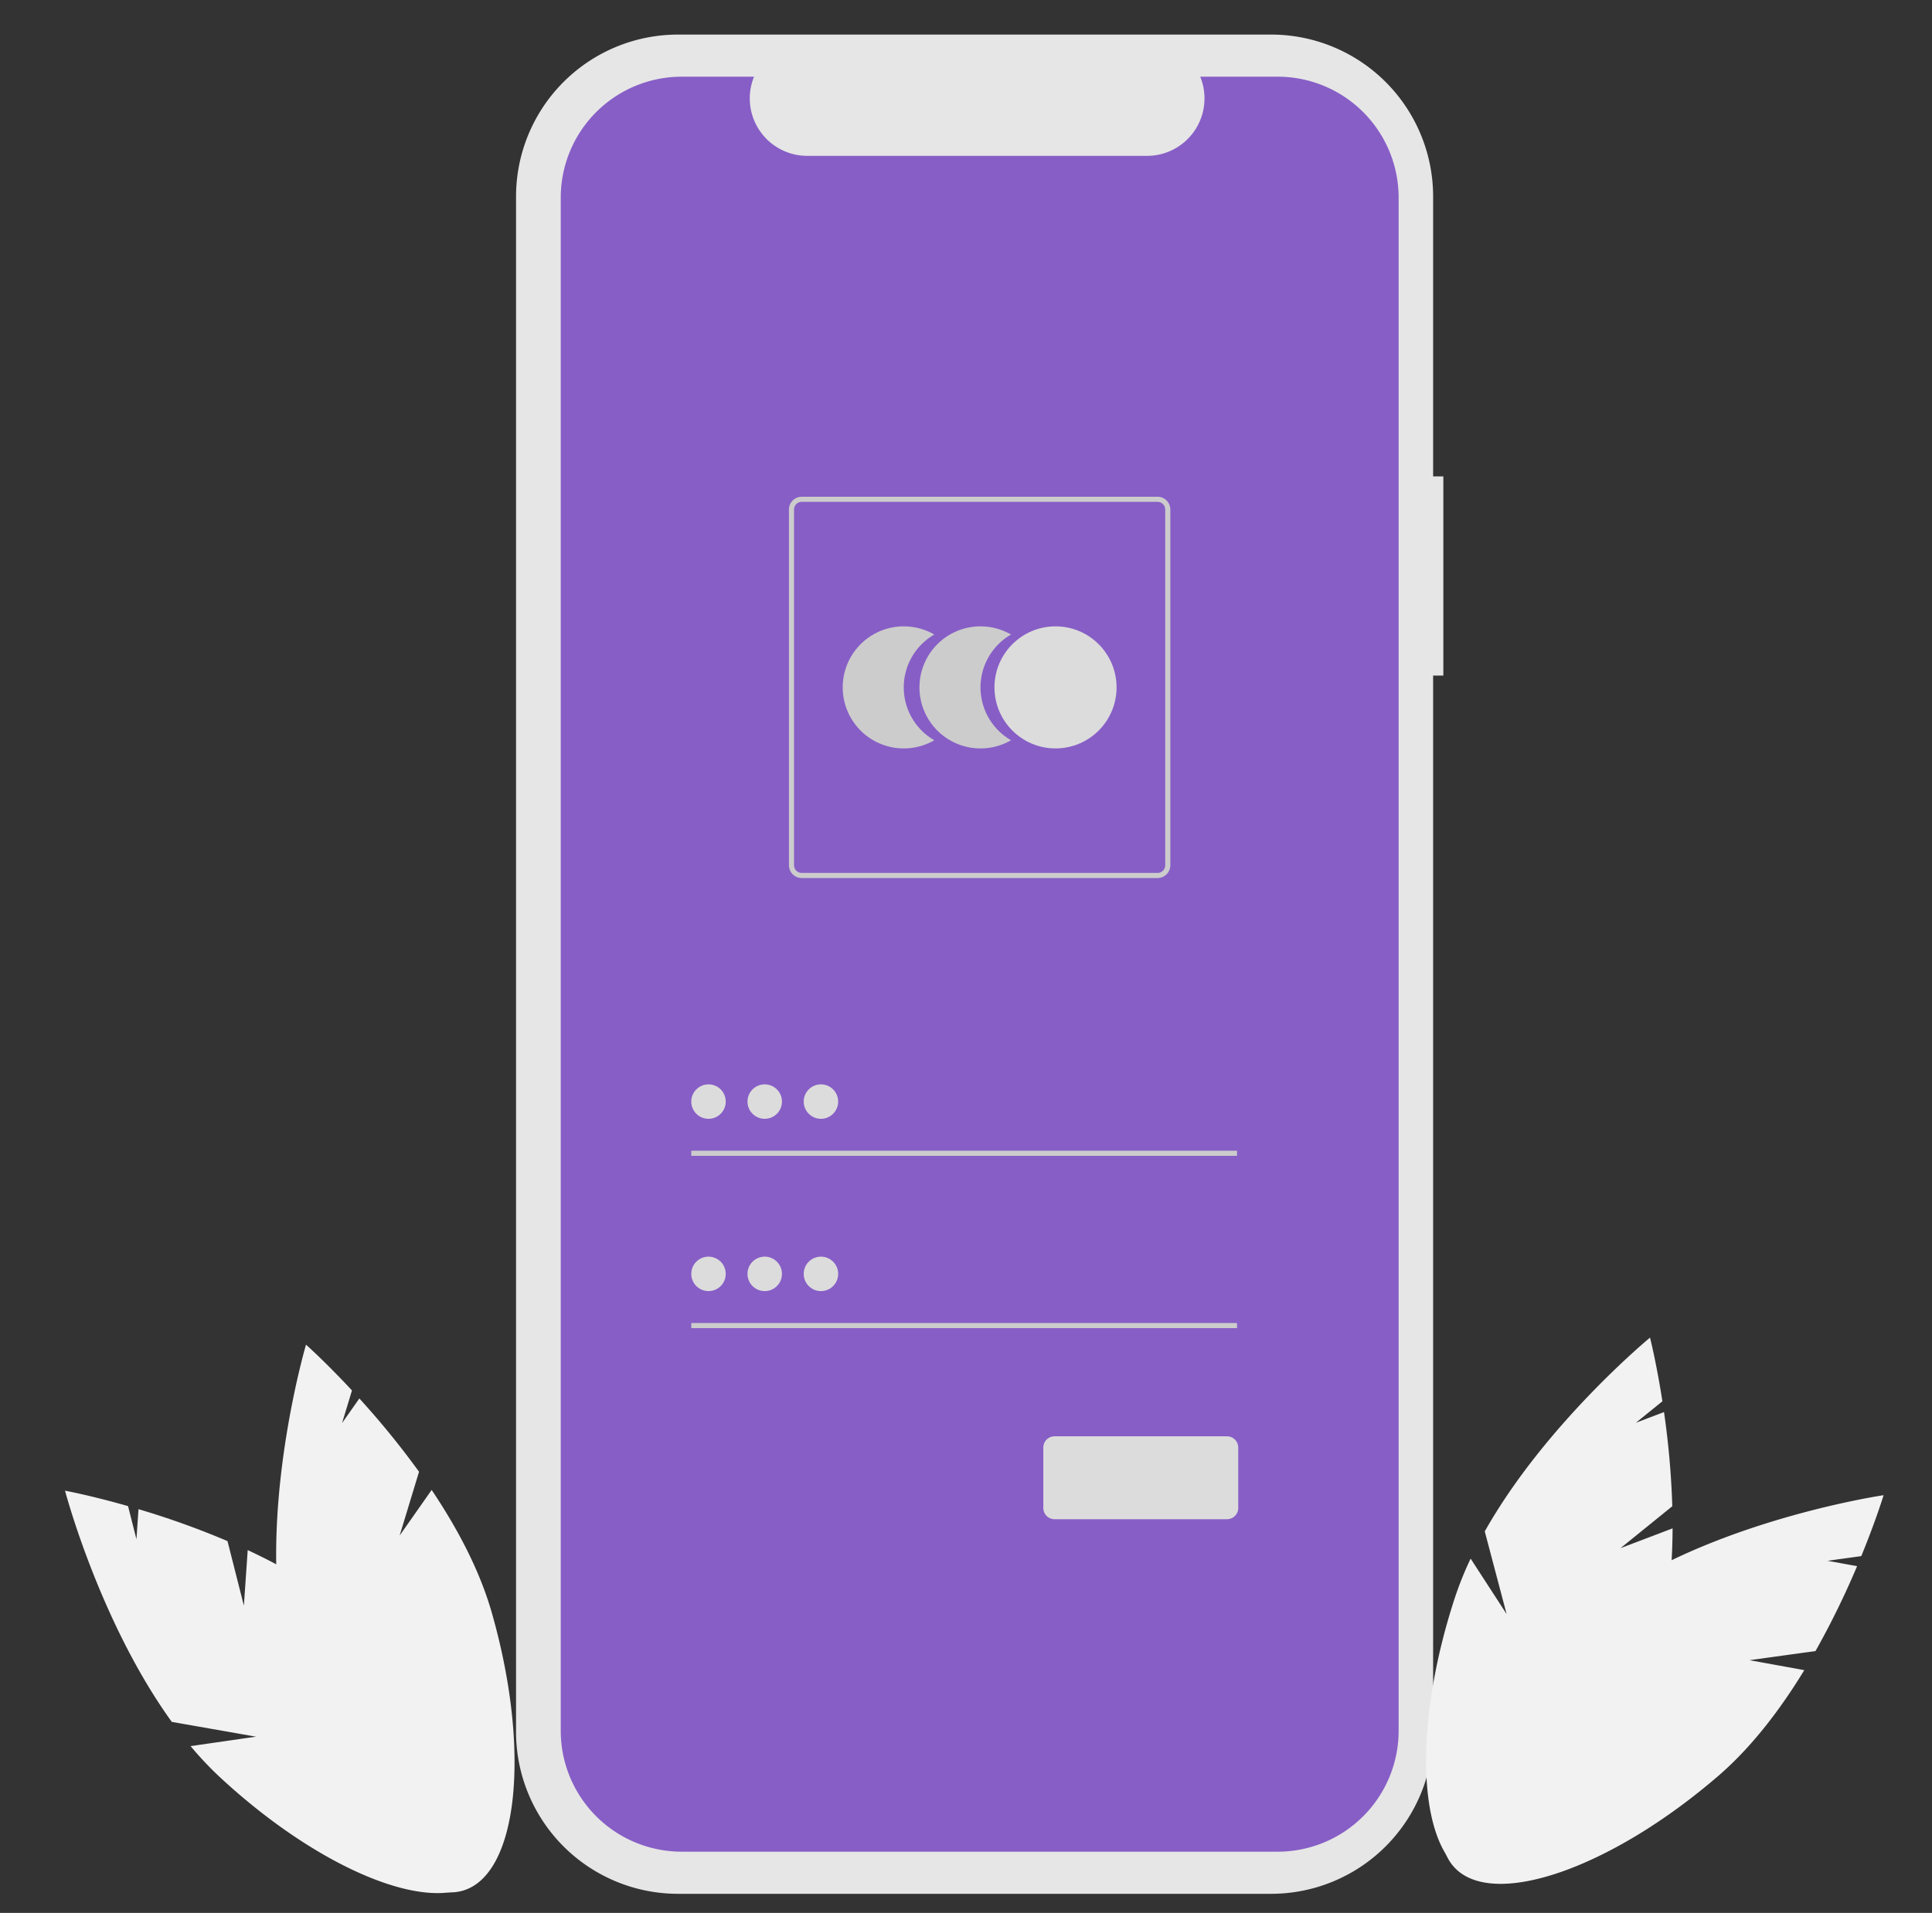 <?xml version="1.0" encoding="UTF-8" standalone="no"?>
<svg
   xmlns:dc="http://purl.org/dc/elements/1.1/"
   xmlns:cc="http://creativecommons.org/ns#"
   xmlns:rdf="http://www.w3.org/1999/02/22-rdf-syntax-ns#"
   xmlns:svg="http://www.w3.org/2000/svg"
   xmlns="http://www.w3.org/2000/svg"
   xmlns:sodipodi="http://sodipodi.sourceforge.net/DTD/sodipodi-0.dtd"
   xmlns:inkscape="http://www.inkscape.org/namespaces/inkscape"
   id="a87032b8-5b37-4b7e-a4d9-4dbfbe394641"
   data-name="Layer 1"
   width="384.015"
   height="380.307"
   viewBox="0 0 384.015 380.307"
   version="1.1"
   sodipodi:docname="undraw_Access_account_re_8spm.svg"
   inkscape:export-filename="/home/petercosta/projetos/todots/src/assets/acc.png"
   inkscape:export-xdpi="96"
   inkscape:export-ydpi="96"
   inkscape:version="1.0.1 (3bc2e813f5, 2020-09-07)">
  <rect x="0" y="0" width="384.015" height="380.307" fill="#333333" stroke="none"/>
  <defs
     id="defs148" />
  <sodipodi:namedview
     pagecolor="#ffffff"
     bordercolor="#666666"
     borderopacity="1"
     objecttolerance="10"
     gridtolerance="10"
     guidetolerance="10"
     inkscape:pageopacity="0"
     inkscape:pageshadow="2"
     inkscape:window-width="1920"
     inkscape:window-height="1025"
     id="namedview146"
     showgrid="false"
     inkscape:zoom="0.79979066"
     inkscape:cx="-224.06515"
     inkscape:cy="93.062041"
     inkscape:window-x="0"
     inkscape:window-y="25"
     inkscape:window-maximized="1"
     inkscape:current-layer="a87032b8-5b37-4b7e-a4d9-4dbfbe394641" />
  <rect
     style="fill:none;fill-opacity:1;fill-rule:evenodd;stroke-width:0.515"
     id="rect189"
     width="384.015"
     height="380.307"
     x="6"
     y="0"
     inkscape:export-xdpi="96"
     inkscape:export-ydpi="96" />
  <path
     id="fa3b9e12-7275-481e-bee9-64fd9595a50d"
     data-name="Path 1"
     d="m 48.476,319.229 -3.256,-12.841 a 166.746,166.746 0 0 0 -17.69,-6.347 l -0.411,5.968 -1.667,-6.575 c -7.455,-2.131 -12.527,-3.069 -12.527,-3.069 0,0 6.849,26.051 21.22,45.967 l 16.743,2.941 -13.007,1.876 a 67.462,67.462 0 0 0 5.816,6.165 c 20.902,19.402 44.184,28.304 52.001,19.882 7.817,-8.422 -2.792,-30.976 -23.694,-50.376 -6.48,-6.015 -14.62,-10.842 -22.769,-14.641 z"
     fill="#f2f2f2"
     style="stroke-width:0.496"
     inkscape:export-xdpi="96"
     inkscape:export-ydpi="96" />
  <path
     id="bde08021-c30f-4979-a9d8-cb90b72b5ca2"
     data-name="Path 2"
     d="m 79.439,305.282 3.85,-12.675 a 166.733,166.733 0 0 0 -11.862,-14.577 l -3.437,4.896 1.971,-6.49 c -5.281,-5.676 -9.138,-9.1 -9.138,-9.1 0,0 -7.601,25.842 -5.596,50.319 l 12.812,11.172 -12.106,-5.118 a 67.459,67.459 0 0 0 1.794,8.286 c 7.865,27.414 23.193,47.068 34.237,43.9 11.044,-3.168 13.622,-27.96 5.757,-55.374 -2.438,-8.498 -6.912,-16.838 -11.923,-24.302 z"
     fill="#f2f2f2"
     style="stroke-width:0.496"
     inkscape:export-xdpi="96"
     inkscape:export-ydpi="96" />
  <path
     id="b3ac2088-de9b-4f7f-bc99-0ed9705c1a9d"
     data-name="Path 22"
     d="m 286.887,94.713 h -2.031 V 39.076 A 32.203,32.203 0 0 0 252.653,6.873 H 134.774 A 32.203,32.203 0 0 0 102.572,39.076 V 344.311 a 32.203,32.203 0 0 0 32.203,32.203 H 252.653 A 32.203,32.203 0 0 0 284.855,344.311 V 134.316 h 2.031 z"
     fill="#e6e6e6"
     style="stroke-width:0.496"
     inkscape:export-xdpi="96"
     inkscape:export-ydpi="96" />
  <path
     id="b2715b96-3117-487c-acc0-20904544b5b7"
     data-name="Path 23"
     d="m 253.952,15.248 h -15.386 a 11.425,11.425 0 0 1 -10.58,15.74 h -67.531 a 11.425,11.425 0 0 1 -10.579,-15.74 h -14.371 a 24.049,24.049 0 0 0 -24.049,24.049 V 344.089 a 24.049,24.049 0 0 0 24.049,24.049 H 253.952 A 24.049,24.049 0 0 0 278.001,344.089 v 0 -304.793 a 24.049,24.049 0 0 0 -24.049,-24.048 z"
     fill="#ffffff"
     style="fill:#875ec6;fill-opacity:1;stroke-width:0.496"
     inkscape:export-xdpi="96"
     inkscape:export-ydpi="96" />
  <path
     id="b06d66ec-6c84-45dd-8c27-1263a6253192"
     data-name="Path 6"
     d="m 179.636,136.662 a 12.129,12.129 0 0 1 6.07,-10.509 12.135,12.135 0 1 0 0,21.017 12.127,12.127 0 0 1 -6.07,-10.508 z"
     fill="#cccccc"
     style="stroke-width:0.496"
     inkscape:export-xdpi="96"
     inkscape:export-ydpi="96" />
  <path
     id="e73810fe-4cf4-40cc-8c7c-ca544ce30bd4"
     data-name="Path 7"
     d="m 194.891,136.662 a 12.128,12.128 0 0 1 6.07,-10.509 12.135,12.135 0 1 0 0,21.017 12.127,12.127 0 0 1 -6.07,-10.508 z"
     fill="#cccccc"
     style="stroke-width:0.496"
     inkscape:export-xdpi="96"
     inkscape:export-ydpi="96" />
  <circle
     id="a4813fcf-056e-4514-bb8b-e6506f49341f"
     data-name="Ellipse 1"
     cx="209.8"
     cy="136.661"
     r="12.135"
     fill="#6c63ff"
     style="fill:#dcdcdc;fill-opacity:1;stroke-width:0.496"
     inkscape:export-xdpi="96"
     inkscape:export-ydpi="96" />
  <path
     id="bbe451c3-febc-41ba-8083-4c8307a2e73e"
     data-name="Path 8"
     d="m 230.081,174.563 h -70.725 a 2.543,2.543 0 0 1 -2.54,-2.54 v -70.725 a 2.543,2.543 0 0 1 2.54,-2.54 h 70.725 a 2.543,2.543 0 0 1 2.54,2.54 v 70.725 a 2.543,2.543 0 0 1 -2.54,2.54 z M 159.355,99.775 a 1.525,1.525 0 0 0 -1.524,1.524 v 70.725 a 1.525,1.525 0 0 0 1.524,1.524 h 70.725 a 1.525,1.525 0 0 0 1.524,-1.524 v -70.725 a 1.525,1.525 0 0 0 -1.524,-1.524 z"
     fill="#cccccc"
     style="stroke-width:0.496"
     inkscape:export-xdpi="96"
     inkscape:export-ydpi="96" />
  <rect
     id="bb28937d-932f-4fdf-befe-f406e51091fe"
     data-name="Rectangle 1"
     x="137.401"
     y="228.778"
     width="108.471"
     height="1.016"
     fill="#cccccc"
     style="stroke-width:0.496"
     inkscape:export-xdpi="96"
     inkscape:export-ydpi="96" />
  <circle
     id="fcef55fc-4968-45b2-93bb-1a1080c85fc7"
     data-name="Ellipse 2"
     cx="140.827"
     cy="219.009"
     r="3.426"
     fill="#6c63ff"
     style="fill:#dcdcdc;fill-opacity:1;stroke-width:0.496"
     inkscape:export-xdpi="96"
     inkscape:export-ydpi="96" />
  <rect
     id="ff33d889-4c74-4b91-85ef-b4882cc8fe76"
     data-name="Rectangle 2"
     x="137.401"
     y="263.032"
     width="108.471"
     height="1.016"
     fill="#cccccc"
     style="stroke-width:0.496"
     inkscape:export-xdpi="96"
     inkscape:export-ydpi="96" />
  <circle
     id="e8fa0310-b872-4adf-aedd-0c6eda09f3b8"
     data-name="Ellipse 3"
     cx="140.827"
     cy="253.263"
     r="3.426"
     fill="#6c63ff"
     style="fill:#dcdcdc;fill-opacity:1;stroke-width:0.496"
     inkscape:export-xdpi="96"
     inkscape:export-ydpi="96" />
  <path
     d="m 243.887,302.038 h -34.28 a 2.236,2.236 0 0 1 -2.233,-2.233 v -12.015 a 2.236,2.236 0 0 1 2.233,-2.233 h 34.28 a 2.236,2.236 0 0 1 2.233,2.233 v 12.015 a 2.236,2.236 0 0 1 -2.233,2.233 z"
     fill="#6c63ff"
     id="path119"
     style="fill:#dcdcdc;fill-opacity:1;stroke-width:0.496"
     inkscape:export-xdpi="96"
     inkscape:export-ydpi="96" />
  <circle
     id="e12ee00d-aa4a-4413-a013-11d20b7f97f7"
     data-name="Ellipse 7"
     cx="152.001"
     cy="219.009"
     r="3.426"
     fill="#6c63ff"
     style="fill:#dcdcdc;fill-opacity:1;stroke-width:0.496"
     inkscape:export-xdpi="96"
     inkscape:export-ydpi="96" />
  <circle
     id="f58f497e-6949-45c8-be5f-eee2aa0f6586"
     data-name="Ellipse 8"
     cx="163.175"
     cy="219.009"
     r="3.426"
     fill="#6c63ff"
     style="fill:#dcdcdc;fill-opacity:1;stroke-width:0.496"
     inkscape:export-xdpi="96"
     inkscape:export-ydpi="96" />
  <circle
     id="b4d4939a-c6e6-4f4d-ba6c-e8b05485017d"
     data-name="Ellipse 9"
     cx="152.001"
     cy="253.263"
     r="3.426"
     fill="#6c63ff"
     style="fill:#dcdcdc;fill-opacity:1;stroke-width:0.496"
     inkscape:export-xdpi="96"
     inkscape:export-ydpi="96" />
  <circle
     id="aff120b1-519b-4e96-ac87-836aa55663de"
     data-name="Ellipse 10"
     cx="163.175"
     cy="253.263"
     r="3.426"
     fill="#6c63ff"
     style="fill:#dcdcdc;fill-opacity:1;stroke-width:0.496"
     inkscape:export-xdpi="96"
     inkscape:export-ydpi="96" />
  <path
     id="fa3b9e12-7275-481e-bee9-64fd9595a50d-3"
     data-name="Path 1"
     d="m 322.101,307.794 10.295,-8.336 A 166.746,166.746 0 0 0 330.747,280.735 l -5.591,2.127 5.272,-4.268 c -1.189,-7.662 -2.462,-12.66 -2.462,-12.66 0,0 -20.785,17.134 -32.847,38.527 l 4.344,16.435 -7.153,-11.024 a 67.462,67.462 0 0 0 -3.161,7.864 c -8.859,27.108 -7.187,51.978 3.734,55.547 10.922,3.569 26.956,-15.514 35.814,-42.621 2.746,-8.404 3.718,-17.817 3.755,-26.808 z"
     fill="#f2f2f2"
     style="stroke-width:0.496"
     inkscape:export-xdpi="96"
     inkscape:export-ydpi="96" />
  <path
     id="bde08021-c30f-4979-a9d8-cb90b72b5ca2-6"
     data-name="Path 2"
     d="m 347.738,330.064 13.122,-1.814 a 166.733,166.733 0 0 0 8.266,-16.878 l -5.886,-1.069 6.719,-0.929 c 2.941,-7.174 4.434,-12.11 4.434,-12.11 0,0 -26.649,3.926 -48.034,16.002 l -4.776,16.315 -0.425,-13.137 a 67.459,67.459 0 0 0 -6.772,5.1 c -21.596,18.627 -33.02,40.78 -25.516,49.481 7.504,8.7 31.095,0.654 52.691,-17.973 6.695,-5.774 12.393,-13.331 17.071,-21.008 z"
     fill="#f2f2f2"
     style="stroke-width:0.496"
     inkscape:export-xdpi="96"
     inkscape:export-ydpi="96" />
</svg>
